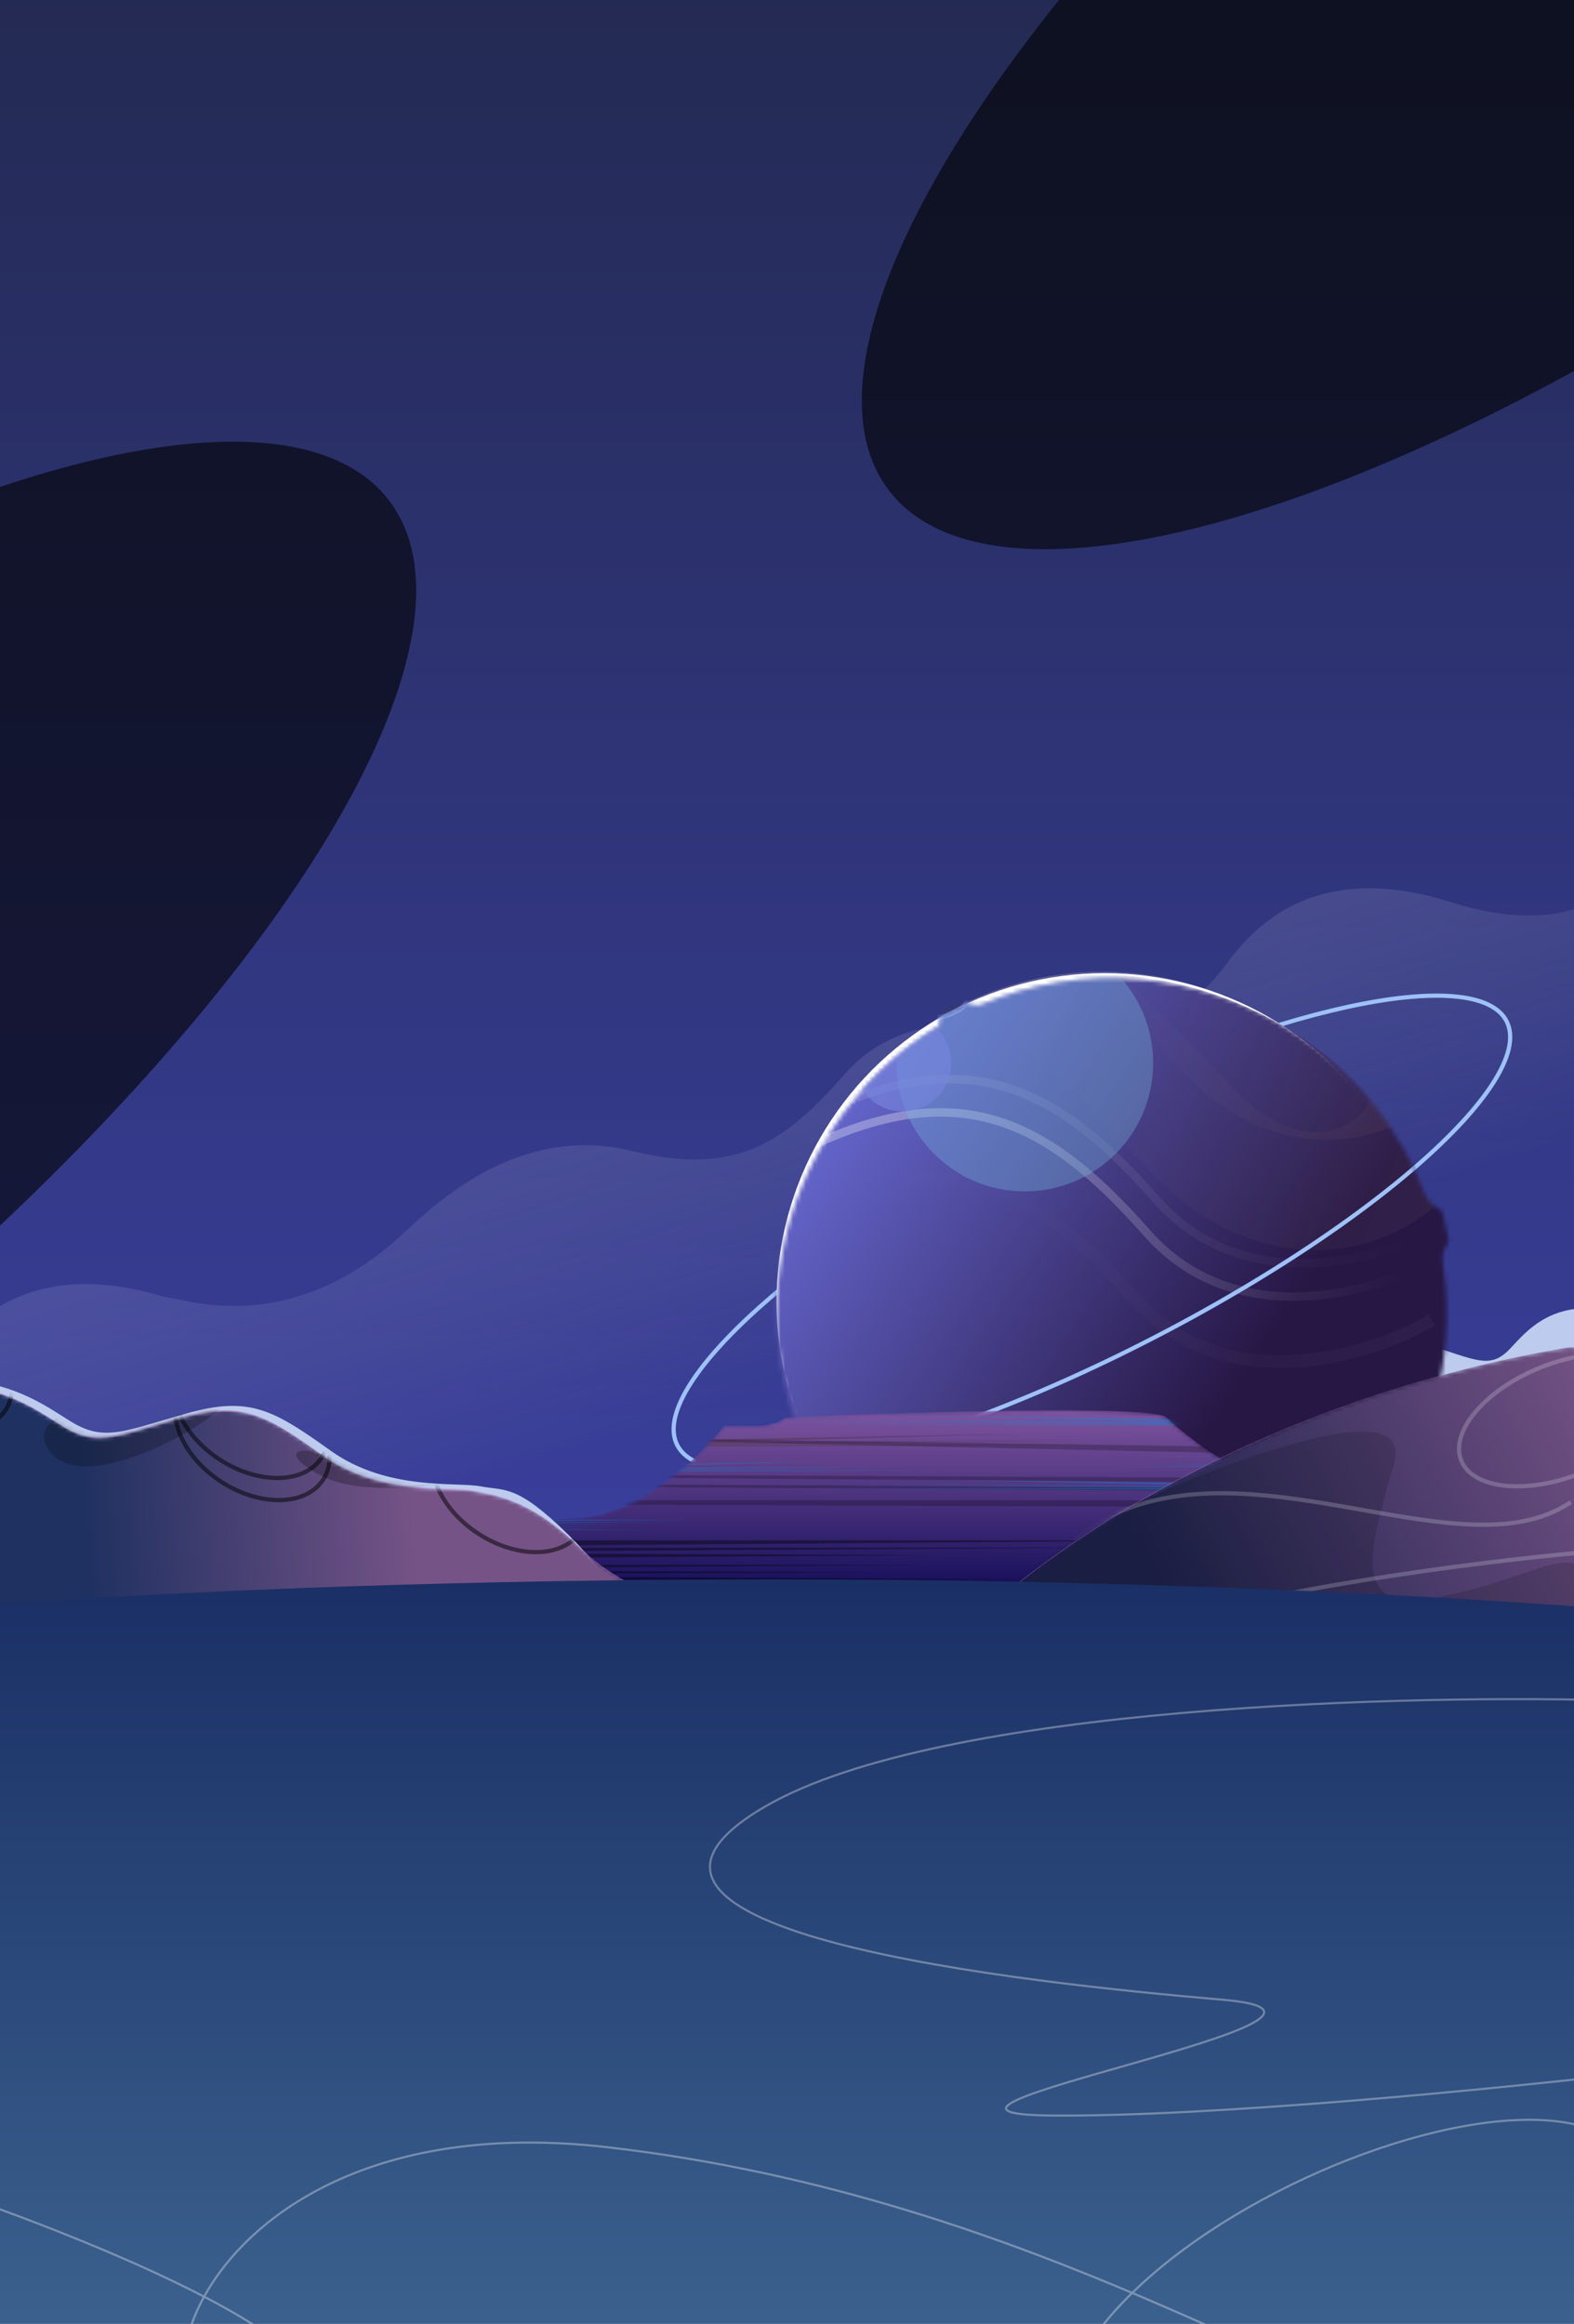 <svg xmlns:xlink="http://www.w3.org/1999/xlink" width="374" height="552" viewBox="0 0 374 552" fill="none" xmlns="http://www.w3.org/2000/svg">
<g clip-path="url(#clip0_151_7687)" fill="none">
<rect y="-330" width="374" height="734" fill="url(&quot;#paint0_linear_151_7687&quot;)"></rect>
<path id="auth_svg_bg_path" fill-rule="evenodd" clip-rule="evenodd" d="M38.968 308.043C40.475 308.26 41.987 308.532 43.5 308.864C68.5 314.364 86.5 301.864 96.5 292.364C106.5 282.864 125.5 267.364 150 273.364C174.5 279.364 186 271.864 200.5 255.364C215 238.864 235.5 243.364 246 246.364C256.5 249.364 278.5 246.864 291.5 228.864C304.5 210.864 323 207.364 345 214.364C362.6 219.964 374 216.698 377.5 214.364V423.364H72.5V517.364H-309V408.364C-301.5 404.698 -281.5 398.464 -261.5 402.864C-236.5 408.364 -218.5 395.864 -208.5 386.364C-198.5 376.864 -179.5 361.364 -155 367.364C-130.5 373.364 -119 365.864 -104.5 349.364C-90 332.864 -69.5 337.364 -59 340.364C-48.5 343.364 -26.5 340.864 -13.5 322.864C-0.704 305.147 17.421 301.478 38.968 308.043Z" fill="url(&quot;#paint1_linear_151_7687&quot;)"></path>
<g filter="url(#filter0_f_151_7687)" fill="none">
<ellipse cx="411.327" cy="-36.814" rx="252.089" ry="84.228" transform="rotate(-37.462 411.327 -36.814)" fill="black" fill-opacity="0.6"></ellipse>
</g>
<g filter="url(#filter1_f_151_7687)" fill="none">
<ellipse cx="-107.673" cy="272.186" rx="252.089" ry="84.228" transform="rotate(-37.462 -107.673 272.186)" fill="black" fill-opacity="0.6"></ellipse>
</g>
<path d="M283.563 348.205C278.602 357.2 276.748 367.379 271.591 369.295C285.528 380.068 358.661 339.973 399.938 319.343C372.594 301.502 362.849 316.37 358.421 320.752C353.992 325.133 350.638 323.048 339.783 319.595C328.928 316.142 325.665 319.371 318.206 328.533C310.747 337.695 299.378 336.057 295.603 337.238C291.829 338.419 289.765 336.961 283.563 348.205Z" fill="#BDCBEE"></path>
<g filter="url(#filter2_f_151_7687)" fill="none">
<circle cx="265" cy="310" r="66" fill="#76B8DE" fill-opacity="0.29"></circle>
</g>
<path d="M357.983 242.582C359.7 245.943 358.805 250.584 355.412 256.232C352.036 261.852 346.266 268.329 338.534 275.25C323.076 289.088 299.862 304.627 272.556 318.575C245.25 332.524 219.054 342.224 198.782 346.639C188.642 348.846 180.013 349.725 173.48 349.167C166.916 348.606 162.631 346.611 160.914 343.25C159.197 339.888 160.092 335.248 163.485 329.6C166.862 323.98 172.631 317.503 180.363 310.582C195.822 296.744 219.035 281.205 246.341 267.256C273.647 253.308 299.843 243.608 320.115 239.193C330.255 236.985 338.884 236.106 345.417 236.665C351.981 237.226 356.266 239.221 357.983 242.582Z" stroke="#9DC1F8" fill="none"></path>
<g filter="url(#filter3_f_151_7687)" fill="none">
<ellipse cx="262.46" cy="305.232" rx="74.269" ry="74.853" transform="rotate(-56.353 262.46 305.232)" fill="#FFFFFF" fill-opacity="0.18"></ellipse>
</g>
<circle cx="262.502" cy="309.142" r="77.986" transform="rotate(-56.353 262.502 309.142)" fill="#FFFFFF"></circle>
<mask id="mask0_151_7687" style="mask-type:alpha" maskUnits="userSpaceOnUse" x="184" y="232" width="161" height="160" fill="none">
<path d="M308.274 245.719C322.614 255.264 332.856 268.656 338.543 283.618C339.796 286.912 342.315 286.522 342.822 288.158C343.217 290.697 343.692 291.486 344.185 294.208C344.433 295.579 342.351 296.724 342.844 299.955C345.734 318.861 341.857 338.861 330.425 356.037C306.078 392.618 256.687 402.535 220.107 378.188C183.527 353.842 173.609 304.451 197.956 267.87C204.565 257.941 213.019 249.976 222.562 244.127C224.023 243.232 222.886 241.236 223.842 240.799C226.233 239.706 226.731 239.309 228.897 238.191C229.541 237.899 231.485 239.388 233.184 238.671C256.968 228.634 285.175 230.346 308.274 245.719Z" fill="url(&quot;#paint2_radial_151_7687&quot;)"></path>
</mask>
<g mask="url(#mask0_151_7687)" fill="none">
<ellipse cx="265.581" cy="312.879" rx="79.564" ry="85.782" transform="rotate(-56.353 265.581 312.879)" fill="url(&quot;#paint3_linear_151_7687&quot;)"></ellipse>
<path d="M340.214 313.577C325.632 322.063 291.064 332.895 269.454 308.341C242.442 277.647 218.757 268.095 172.615 297.173" stroke="url(&quot;#paint4_linear_151_7687&quot;)" stroke-opacity="0.03" stroke-width="3px" fill="none"></path>
<path d="M343.307 298.127C328.725 306.612 294.157 317.445 272.547 292.89C245.535 262.197 221.85 252.644 175.708 281.722" stroke="url(&quot;#paint5_linear_151_7687&quot;)" stroke-opacity="0.3" stroke-width="2px" fill="none"></path>
<path d="M345.555 290.214C330.973 298.699 296.405 309.532 274.795 284.977C247.783 254.284 224.098 244.731 177.956 273.809" stroke="url(&quot;#paint6_linear_151_7687&quot;)" stroke-opacity="0.3" stroke-width="2px" fill="none"></path>
<path d="M340.593 259.38C337.705 281.395 308.571 293.547 285.36 270.5C256.346 241.691 227.199 201.332 183.116 233.445" stroke="url(&quot;#paint7_linear_151_7687&quot;)" stroke-opacity="0.05" stroke-width="28px" fill="none"></path>
<path d="M228.739 239.352C229.859 238.499 229.408 237.802 229.043 237.561C228.676 237.093 224.05 238.244 222.815 240.672C221.581 243.099 227.338 240.419 228.739 239.352Z" stroke="url(&quot;#paint8_linear_151_7687&quot;)" fill="none"></path>
<path d="M228.42 238.754C229.541 237.884 229.091 237.174 228.726 236.928C228.36 236.452 223.732 237.629 222.495 240.104C221.259 242.578 227.019 239.842 228.42 238.754Z" fill="#1F0836"></path>
<path d="M334.397 235.171C332.404 250.17 312.575 258.485 296.821 242.818C277.128 223.234 257.359 195.783 227.337 217.714" stroke="url(&quot;#paint9_linear_151_7687&quot;)" stroke-opacity="0.05" stroke-width="39px" fill="none"></path>
</g>
<mask id="mask1_151_7687" style="mask-type:alpha" maskUnits="userSpaceOnUse" x="184" y="232" width="161" height="160" fill="none">
<path d="M308.274 245.72C322.614 255.264 332.856 268.657 338.544 283.618C339.796 286.912 342.315 286.522 342.822 288.158C343.217 290.697 343.692 291.486 344.185 294.208C344.433 295.579 342.351 296.724 342.844 299.955C345.734 318.861 341.857 338.861 330.425 356.037C306.078 392.618 256.687 402.535 220.107 378.188C183.527 353.842 173.609 304.451 197.956 267.87C204.565 257.941 213.019 249.976 222.562 244.127C224.023 243.232 222.886 241.236 223.842 240.799C226.233 239.706 226.731 239.309 228.897 238.191C229.541 237.899 231.485 239.388 233.184 238.671C256.968 228.634 285.175 230.346 308.274 245.72Z" fill="url(&quot;#paint10_radial_151_7687&quot;)"></path>
</mask>
<g mask="url(#mask1_151_7687)" fill="none">
<path d="M357.983 242.582C358.975 244.524 359.1 246.941 358.295 249.821C357.489 252.704 355.758 256.016 353.093 259.697C347.761 267.058 338.908 275.594 327.252 284.585C315.601 293.572 301.511 302.736 286.16 311.308C270.809 319.879 254.652 327.605 239.043 333.837C223.432 340.07 208.834 344.625 196.471 347.124C184.09 349.627 174.375 349.981 168.092 348.227C164.958 347.351 162.773 345.978 161.489 344.192C160.213 342.417 159.778 340.167 160.274 337.428C161.274 331.905 166.008 324.696 174.226 316.399" stroke="#9DC1F8" fill="none"></path>
<g filter="url(#filter4_f_151_7687)" fill="none">
<circle cx="243.5" cy="252.5" r="30.5" fill="#76B8DE" fill-opacity="0.35"></circle>
</g>
<g filter="url(#filter5_f_151_7687)" fill="none">
<circle cx="214.5" cy="252.5" r="11.5" fill="#7686DE" fill-opacity="0.65"></circle>
</g>
</g>
<mask id="mask2_151_7687" style="mask-type:alpha" maskUnits="userSpaceOnUse" x="78" y="335" width="222" height="48" fill="none">
<path d="M277.227 336.697C280.247 339.77 290.565 347.913 297.108 349.756L299.877 374.339L286.538 382.021C213.387 380.434 69.348 377.259 78.408 377.259C87.468 377.259 100.136 366.913 105.337 361.741C110.286 361.741 123.759 361.495 138.054 360.511C152.348 359.528 166.66 345.557 172.029 338.694C172.868 338.643 175.502 338.571 179.327 338.694C183.153 338.817 185.787 337.414 186.626 336.697C215.568 335.416 274.206 333.624 277.227 336.697Z" fill="#D9D9D9"></path>
</mask>
<g mask="url(#mask2_151_7687)" fill="none">
<path d="M277.227 336.697C280.247 339.77 290.565 347.913 297.108 349.756L299.877 374.339L286.538 382.021C213.387 380.434 69.348 377.259 78.408 377.259C87.468 377.259 100.136 366.913 105.337 361.741C110.286 361.741 123.759 361.495 138.054 360.511C152.348 359.528 166.66 345.557 172.029 338.694C172.868 338.643 175.502 338.571 179.327 338.694C183.153 338.817 185.787 337.414 186.626 336.697C215.568 335.416 274.206 333.624 277.227 336.697Z" fill="url(&quot;#paint11_linear_151_7687&quot;)"></path>
<path d="M244.761 340.538L167.499 341.921L167.751 343.611L282.008 343.15H171.274L267.411 342.382L171.274 342.842L274.207 341.921L170.771 342.535L244.761 340.538Z" fill="#603F71"></path>
<path d="M209.609 336.082L287.042 337.188L286.789 338.54L172.281 338.172L283.258 338.172L186.909 337.557L283.258 337.926L180.1 337.188L283.763 337.68L209.609 336.082Z" fill="#008FDF" fill-opacity="0.41"></path>
<path d="M85.817 340.691L666.558 348.988L664.667 359.129L-194.149 356.363L638.183 356.363L-84.433 351.754L638.183 354.519L-135.508 348.988L641.967 352.676L85.817 340.691Z" fill="black" fill-opacity="0.23"></path>
<path d="M222.696 351.446L300.128 352.553L299.876 353.905L185.367 353.536L296.345 353.536L199.996 352.921L296.345 353.29L193.186 352.553L296.849 353.044L222.696 351.446Z" fill="#008FDF" fill-opacity="0.41"></path>
<path d="M195.358 347.144L131.51 348.251L131.718 349.603L226.138 349.234L134.63 349.234L214.075 348.619L134.63 348.988L219.691 348.251L134.214 348.742L195.358 347.144Z" fill="#008FDF" fill-opacity="0.41"></path>
<path d="M164.479 360.972H103.575L96.025 364.045L130.504 363.738H102.317L102.82 363.431H155.419L101.562 363.123L143.842 362.97L102.317 362.816L146.359 362.509H101.813C101.411 362.509 101.813 362.304 102.065 362.201L147.114 361.894L105.84 361.741L158.187 361.433H105.085L164.479 360.972Z" fill="#008FDF" fill-opacity="0.41"></path>
<path d="M287.042 365.889H57.309L28.829 377.566L158.885 376.398H52.562L54.461 375.23H252.866L49.714 374.063L209.198 373.479L52.562 372.895L218.691 371.727H50.663C49.145 371.727 50.663 370.949 51.613 370.56L221.539 369.392L65.853 368.808L263.309 367.64H63.005L287.042 365.889Z" fill="black" fill-opacity="0.41"></path>
<path d="M264.391 348.374L325.295 348.374L332.845 345.301L298.367 345.608L326.554 345.608L326.05 345.915L273.451 345.915L327.309 346.223L285.028 346.376L326.554 346.53L282.512 346.837L327.057 346.837C327.46 346.837 327.057 347.042 326.805 347.144L281.757 347.452L323.03 347.605L270.683 347.913L323.785 347.913L264.391 348.374Z" fill="#008FDF" fill-opacity="0.41"></path>
</g>
<mask id="mask3_151_7687" style="mask-type:alpha" maskUnits="userSpaceOnUse" x="227" y="320" width="158" height="93" fill="none">
<path d="M372.513 320.057C360.919 322.079 286.713 333.876 227 388.48L235.696 405.838C272.074 410.164 369.18 419.048 383.239 403.037C385.413 400.561 387.007 317.529 372.513 320.057Z" fill="url(&quot;#paint12_linear_151_7687&quot;)"></path>
</mask>
<g mask="url(#mask3_151_7687)" fill="none">
<path d="M372.513 320.057C360.919 322.079 286.713 333.876 227 388.48L235.696 405.838C272.074 410.164 364.832 406.849 378.89 390.839C381.065 388.363 387.007 317.529 372.513 320.057Z" fill="#9B7CB0"></path>
<path d="M372.803 320.057C361.209 322.079 287.003 333.876 227.29 388.48L235.986 405.838C272.364 410.164 388.311 423.686 402.37 407.675C404.544 405.199 387.297 317.529 372.803 320.057Z" fill="url(&quot;#paint13_linear_151_7687&quot;)"></path>
<path d="M331.207 347.864C337.121 328.045 282.268 350.504 254.103 364.211C238.643 374.941 207.492 396.67 206.564 397.749C205.637 398.827 321.062 412.437 375.992 410.864C380.775 406.707 383.325 380.39 378.456 374.323C372.368 366.739 364.687 374.66 343.382 379.042C322.076 383.424 323.816 372.638 331.207 347.864Z" fill="black" fill-opacity="0.15"></path>
<path d="M265.697 388.648C302.429 376.262 362.126 369.824 379.905 368.425" stroke="#FFFFFF" stroke-opacity="0.2" fill="none"></path>
<path d="M254.827 365.728C290.916 337.078 345.846 375.503 373.238 356.796" stroke="#FFFFFF" stroke-opacity="0.2" fill="none"></path>
<path d="M374.476 350.362C367.783 352.821 361.339 353.539 356.341 352.735C351.321 351.927 347.885 349.614 346.943 346.146C346.001 342.678 347.67 338.49 351.38 334.475C355.073 330.477 360.702 326.76 367.395 324.301C374.087 321.843 380.531 321.125 385.529 321.929C390.549 322.737 393.985 325.049 394.927 328.517C395.87 331.986 394.2 336.174 390.49 340.189C386.797 344.186 381.168 347.903 374.476 350.362Z" stroke="#FFFFFF" stroke-opacity="0.2" fill="none"></path>
</g>
<path d="M135 364.5C144.81 374.103 150.374 385.137 158.5 387C140.984 399.385 22.153 358.852 -44.358 338.159C-9.074 317.457 9.413 333.261 17.153 337.849C24.893 342.437 29.249 340.01 44.268 335.756C59.286 331.502 64.989 334.883 78.522 344.557C92.055 354.232 108.335 351.936 114.22 353.058C120.106 354.18 122.738 352.496 135 364.5Z" fill="#BDCBEE"></path>
<mask id="mask4_151_7687" style="mask-type:alpha" maskUnits="userSpaceOnUse" x="-66" y="328" width="242" height="64" fill="none">
<path d="M138.726 368.223C148.536 377.825 167.24 383.952 175.366 385.815C157.85 398.2 -142.259 395.657 -46.062 339.216C-10.778 318.515 7.709 334.319 15.449 338.907C23.189 343.495 27.545 341.068 42.564 336.814C57.582 332.56 63.285 335.941 76.818 345.615C90.351 355.289 106.631 352.994 112.517 354.116C118.402 355.238 126.464 356.219 138.726 368.223Z" fill="url(&quot;#paint14_linear_151_7687&quot;)"></path>
</mask>
<g mask="url(#mask4_151_7687)" fill="none">
<path d="M138.434 368.159C148.243 377.762 166.948 383.888 175.073 385.751C157.558 398.137 20.157 359.846 -46.354 339.153C-11.07 318.451 7.417 334.255 15.156 338.844C22.896 343.432 27.253 341.005 42.271 336.751C57.29 332.497 62.992 335.878 76.525 345.552C90.058 355.226 106.338 352.931 112.224 354.053C118.11 355.175 126.171 356.156 138.434 368.159Z" fill="#9D6BB5"></path>
<path d="M138.663 368.515C148.472 378.118 167.177 384.245 175.303 386.107C157.787 398.493 -149.399 385.471 -46.125 339.509C-10.841 318.807 7.646 334.611 15.386 339.2C23.125 343.788 27.482 341.361 42.5 337.107C57.519 332.853 63.222 336.234 76.755 345.908C90.288 355.582 106.567 353.287 112.453 354.409C118.339 355.531 126.401 356.512 138.663 368.515Z" fill="url(&quot;#paint15_linear_151_7687&quot;)"></path>
<path d="M76.798 351.441C74.805 354.529 71.148 356.194 66.757 356.318C62.37 356.442 57.304 355.019 52.618 351.995C47.932 348.971 44.549 344.941 42.855 340.892C41.159 336.84 41.17 332.822 43.162 329.734C45.155 326.647 48.812 324.982 53.203 324.858C57.59 324.734 62.656 326.156 67.342 329.181C72.028 332.205 75.411 336.235 77.105 340.284C78.8 344.335 78.79 348.354 76.798 351.441Z" stroke="#000000" stroke-opacity="0.5" fill="none"></path>
<path d="M76.453 346.189C74.46 349.277 70.803 350.941 66.412 351.065C62.025 351.189 56.959 349.767 52.273 346.743C47.587 343.719 44.204 339.689 42.51 335.64C40.814 331.588 40.825 327.57 42.817 324.482C44.81 321.395 48.467 319.73 52.857 319.606C57.245 319.482 62.31 320.904 66.997 323.928C71.683 326.953 75.066 330.983 76.76 335.032C78.455 339.083 78.445 343.102 76.453 346.189Z" stroke="#000000" stroke-opacity="0.5" fill="none"></path>
<path d="M137.912 363.796C135.919 366.884 132.262 368.548 127.872 368.672C123.484 368.796 118.419 367.374 113.732 364.35C109.046 361.326 105.664 357.295 103.969 353.246C102.274 349.195 102.284 345.176 104.277 342.089C106.269 339.001 109.927 337.337 114.317 337.213C118.704 337.089 123.77 338.511 128.456 341.535C133.142 344.56 136.525 348.59 138.219 352.639C139.915 356.69 139.905 360.709 137.912 363.796Z" stroke="#000000" stroke-opacity="0.5" fill="none"></path>
<path d="M1.382 334.827C-0.61 337.914 -4.268 339.579 -8.658 339.703C-13.045 339.827 -18.111 338.405 -22.797 335.381C-27.484 332.356 -30.866 328.326 -32.561 324.277C-34.256 320.226 -34.246 316.207 -32.253 313.12C-30.261 310.032 -26.603 308.367 -22.213 308.243C-17.826 308.119 -12.76 309.542 -8.074 312.566C-3.387 315.59 -0.005 319.62 1.69 323.669C3.385 327.721 3.375 331.739 1.382 334.827Z" stroke="#000000" stroke-opacity="0.5" fill="none"></path>
<path d="M53.421 331.965C57.736 333.973 20.069 357.468 11.514 344.337C2.96 331.206 49.106 329.957 53.421 331.965Z" fill="black" fill-opacity="0.23"></path>
<path d="M77.057 350.877C85.825 355.105 102.966 353.171 110.441 351.675C103.733 351.753 88.265 350.915 80.057 346.93C69.798 341.949 66.097 345.591 77.057 350.877Z" fill="black" fill-opacity="0.25"></path>
</g>
<path d="M380.5 382C211.3 369.6 48.333 376.833 -12 382L-19 564H380.5C381.333 502.667 382.5 380.4 380.5 382Z" fill="url(&quot;#paint16_linear_151_7687&quot;)"></path>
<path d="M249.5 502.5C287.9 502.9 357.167 496 387 492.5V404C336 402.333 223.6 405 182 429C130 459 244 471 290.5 475C337 479 201.5 502 249.5 502.5Z" stroke="#FFFFFF" stroke-opacity="0.33" stroke-width="0.5px" fill="none"></path>
<path d="M-16.5 519C25.5 533 100.8 564 66 576C22.5 591 39 498 144 510C249 522 317 574.5 337 569C357 563.5 412 548.5 388 513C364 477.5 210.5 549.5 262 600.5" stroke="#FFFFFF" stroke-opacity="0.33" stroke-width="0.5px" fill="none"></path>
</g>
<defs>
<filter id="filter0_f_151_7687" x="110.727" y="-298.128" width="601.2" height="522.629" filterUnits="userSpaceOnUse" color-interpolation-filters="sRGB">
<feFlood flood-opacity="0" result="BackgroundImageFix"></feFlood>
<feBlend mode="normal" in="SourceGraphic" in2="BackgroundImageFix" result="shape"></feBlend>
<feGaussianBlur stdDeviation="47" result="effect1_foregroundBlur_151_7687"></feGaussianBlur>
</filter>
<filter id="filter1_f_151_7687" x="-408.273" y="10.872" width="601.2" height="522.629" filterUnits="userSpaceOnUse" color-interpolation-filters="sRGB">
<feFlood flood-opacity="0" result="BackgroundImageFix"></feFlood>
<feBlend mode="normal" in="SourceGraphic" in2="BackgroundImageFix" result="shape"></feBlend>
<feGaussianBlur stdDeviation="47" result="effect1_foregroundBlur_151_7687"></feGaussianBlur>
</filter>
<filter id="filter2_f_151_7687" x="123" y="168" width="284" height="284" filterUnits="userSpaceOnUse" color-interpolation-filters="sRGB">
<feFlood flood-opacity="0" result="BackgroundImageFix"></feFlood>
<feBlend mode="normal" in="SourceGraphic" in2="BackgroundImageFix" result="shape"></feBlend>
<feGaussianBlur stdDeviation="38" result="effect1_foregroundBlur_151_7687"></feGaussianBlur>
</filter>
<filter id="filter3_f_151_7687" x="171.777" y="214.775" width="181.365" height="180.913" filterUnits="userSpaceOnUse" color-interpolation-filters="sRGB">
<feFlood flood-opacity="0" result="BackgroundImageFix"></feFlood>
<feBlend mode="normal" in="SourceGraphic" in2="BackgroundImageFix" result="shape"></feBlend>
<feGaussianBlur stdDeviation="8" result="effect1_foregroundBlur_151_7687"></feGaussianBlur>
</filter>
<filter id="filter4_f_151_7687" x="193" y="202" width="101" height="101" filterUnits="userSpaceOnUse" color-interpolation-filters="sRGB">
<feFlood flood-opacity="0" result="BackgroundImageFix"></feFlood>
<feBlend mode="normal" in="SourceGraphic" in2="BackgroundImageFix" result="shape"></feBlend>
<feGaussianBlur stdDeviation="10" result="effect1_foregroundBlur_151_7687"></feGaussianBlur>
</filter>
<filter id="filter5_f_151_7687" x="191" y="229" width="47" height="47" filterUnits="userSpaceOnUse" color-interpolation-filters="sRGB">
<feFlood flood-opacity="0" result="BackgroundImageFix"></feFlood>
<feBlend mode="normal" in="SourceGraphic" in2="BackgroundImageFix" result="shape"></feBlend>
<feGaussianBlur stdDeviation="6" result="effect1_foregroundBlur_151_7687"></feGaussianBlur>
</filter>
<linearGradient id="paint0_linear_151_7687" x1="187" y1="-330" x2="187" y2="745.56" gradientUnits="userSpaceOnUse">
<stop offset="0.271" stop-color="#21284B"></stop>
<stop offset="1" stop-color="#5153E7"></stop>
</linearGradient>
<linearGradient id="paint1_linear_151_7687" x1="-145" y1="254.5" x2="-81" y2="461.5" gradientUnits="userSpaceOnUse">
<stop stop-color="#8886D9" stop-opacity="0.33"></stop>
<stop offset="0.779" stop-color="white" stop-opacity="0"></stop>
</linearGradient>
<radialGradient id="paint2_radial_151_7687" cx="0" cy="0" r="1" gradientUnits="userSpaceOnUse" gradientTransform="translate(264.19 311.954) rotate(33.647) scale(79.564)">
<stop offset="0.719" stop-color="#2E1D5E"></stop>
<stop offset="1" stop-color="#413072"></stop>
</radialGradient>
<linearGradient id="paint3_linear_151_7687" x1="265.581" y1="227.097" x2="265.581" y2="398.662" gradientUnits="userSpaceOnUse">
<stop stop-color="#6567CE"></stop>
<stop offset="0.693" stop-color="#271745"></stop>
</linearGradient>
<linearGradient id="paint4_linear_151_7687" x1="328.889" y1="326.58" x2="208.509" y2="278.844" gradientUnits="userSpaceOnUse">
<stop stop-color="white"></stop>
<stop offset="1" stop-color="white" stop-opacity="0"></stop>
</linearGradient>
<linearGradient id="paint5_linear_151_7687" x1="330.681" y1="308.363" x2="229.021" y2="260.8" gradientUnits="userSpaceOnUse">
<stop stop-color="white" stop-opacity="0"></stop>
<stop offset="1" stop-color="white"></stop>
</linearGradient>
<linearGradient id="paint6_linear_151_7687" x1="332.929" y1="300.45" x2="231.269" y2="252.888" gradientUnits="userSpaceOnUse">
<stop stop-color="white" stop-opacity="0"></stop>
<stop offset="1" stop-color="white" stop-opacity="0.35"></stop>
</linearGradient>
<linearGradient id="paint7_linear_151_7687" x1="344.402" y1="282.031" x2="239.776" y2="241.407" gradientUnits="userSpaceOnUse">
<stop stop-color="#F1C480"></stop>
<stop offset="1" stop-color="#F3D4A4" stop-opacity="0"></stop>
</linearGradient>
<linearGradient id="paint8_linear_151_7687" x1="227.55" y1="242.122" x2="226.631" y2="240.205" gradientUnits="userSpaceOnUse">
<stop stop-color="white"></stop>
<stop offset="1" stop-color="white" stop-opacity="0"></stop>
</linearGradient>
<linearGradient id="paint9_linear_151_7687" x1="336.957" y1="250.594" x2="265.909" y2="222.934" gradientUnits="userSpaceOnUse">
<stop stop-color="#F1C480"></stop>
<stop offset="1" stop-color="#F3D4A4" stop-opacity="0"></stop>
</linearGradient>
<radialGradient id="paint10_radial_151_7687" cx="0" cy="0" r="1" gradientUnits="userSpaceOnUse" gradientTransform="translate(264.19 311.954) rotate(33.647) scale(79.564)">
<stop offset="0.719" stop-color="#2E1D5E"></stop>
<stop offset="1" stop-color="#413072"></stop>
</radialGradient>
<linearGradient id="paint11_linear_151_7687" x1="188.938" y1="335" x2="188.938" y2="382.021" gradientUnits="userSpaceOnUse">
<stop stop-color="#7E549F"></stop>
<stop offset="1" stop-color="#090752"></stop>
</linearGradient>
<linearGradient id="paint12_linear_151_7687" x1="376.861" y1="315.506" x2="294.137" y2="348.854" gradientUnits="userSpaceOnUse">
<stop stop-color="#353F7D"></stop>
<stop offset="1" stop-color="#1F234E"></stop>
</linearGradient>
<linearGradient id="paint13_linear_151_7687" x1="377.151" y1="315.506" x2="273.181" y2="371.305" gradientUnits="userSpaceOnUse">
<stop stop-color="#765387"></stop>
<stop offset="1" stop-color="#1F234E"></stop>
</linearGradient>
<linearGradient id="paint14_linear_151_7687" x1="97.959" y1="344.22" x2="18.62" y2="361.046" gradientUnits="userSpaceOnUse">
<stop stop-color="#354E8F"></stop>
<stop offset="1" stop-color="#1F3161"></stop>
</linearGradient>
<linearGradient id="paint15_linear_151_7687" x1="97.896" y1="344.513" x2="19.032" y2="349.949" gradientUnits="userSpaceOnUse">
<stop stop-color="#765387"></stop>
<stop offset="1" stop-color="#1F3161"></stop>
</linearGradient>
<linearGradient id="paint16_linear_151_7687" x1="181.302" y1="375.153" x2="181.302" y2="564" gradientUnits="userSpaceOnUse">
<stop stop-color="#1A2F65"></stop>
<stop offset="1" stop-color="#3D6491"></stop>
</linearGradient>
<clipPath id="clip0_151_7687">
<rect width="374" height="552" fill="white"></rect>
</clipPath>
<linearGradient id="paint0_linear_151_7687" x1="187" y1="-330" x2="187" y2="745.56" gradientUnits="userSpaceOnUse">
<stop offset="0.271" stop-color="#21284B"></stop>
<stop offset="1" stop-color="#5153E7"></stop>
</linearGradient><linearGradient id="paint1_linear_151_7687" x1="-145" y1="254.5" x2="-81" y2="461.5" gradientUnits="userSpaceOnUse">
<stop stop-color="#8886D9" stop-opacity="0.33"></stop>
<stop offset="0.779" stop-color="white" stop-opacity="0"></stop>
</linearGradient><radialGradient id="paint2_radial_151_7687" cx="0" cy="0" r="1" gradientUnits="userSpaceOnUse" gradientTransform="translate(264.19 311.954) rotate(33.647) scale(79.564)">
<stop offset="0.719" stop-color="#2E1D5E"></stop>
<stop offset="1" stop-color="#413072"></stop>
</radialGradient><linearGradient id="paint3_linear_151_7687" x1="265.581" y1="227.097" x2="265.581" y2="398.662" gradientUnits="userSpaceOnUse">
<stop stop-color="#6567CE"></stop>
<stop offset="0.693" stop-color="#271745"></stop>
</linearGradient><linearGradient id="paint4_linear_151_7687" x1="328.889" y1="326.58" x2="208.509" y2="278.844" gradientUnits="userSpaceOnUse">
<stop stop-color="white"></stop>
<stop offset="1" stop-color="white" stop-opacity="0"></stop>
</linearGradient><linearGradient id="paint5_linear_151_7687" x1="330.681" y1="308.363" x2="229.021" y2="260.8" gradientUnits="userSpaceOnUse">
<stop stop-color="white" stop-opacity="0"></stop>
<stop offset="1" stop-color="white"></stop>
</linearGradient><linearGradient id="paint6_linear_151_7687" x1="332.929" y1="300.45" x2="231.269" y2="252.888" gradientUnits="userSpaceOnUse">
<stop stop-color="white" stop-opacity="0"></stop>
<stop offset="1" stop-color="white" stop-opacity="0.35"></stop>
</linearGradient><linearGradient id="paint7_linear_151_7687" x1="344.402" y1="282.031" x2="239.776" y2="241.407" gradientUnits="userSpaceOnUse">
<stop stop-color="#F1C480"></stop>
<stop offset="1" stop-color="#F3D4A4" stop-opacity="0"></stop>
</linearGradient><linearGradient id="paint8_linear_151_7687" x1="227.55" y1="242.122" x2="226.631" y2="240.205" gradientUnits="userSpaceOnUse">
<stop stop-color="white"></stop>
<stop offset="1" stop-color="white" stop-opacity="0"></stop>
</linearGradient><linearGradient id="paint9_linear_151_7687" x1="336.957" y1="250.594" x2="265.909" y2="222.934" gradientUnits="userSpaceOnUse">
<stop stop-color="#F1C480"></stop>
<stop offset="1" stop-color="#F3D4A4" stop-opacity="0"></stop>
</linearGradient><radialGradient id="paint10_radial_151_7687" cx="0" cy="0" r="1" gradientUnits="userSpaceOnUse" gradientTransform="translate(264.19 311.954) rotate(33.647) scale(79.564)">
<stop offset="0.719" stop-color="#2E1D5E"></stop>
<stop offset="1" stop-color="#413072"></stop>
</radialGradient><linearGradient id="paint11_linear_151_7687" x1="188.938" y1="335" x2="188.938" y2="382.021" gradientUnits="userSpaceOnUse">
<stop stop-color="#7E549F"></stop>
<stop offset="1" stop-color="#090752"></stop>
</linearGradient><linearGradient id="paint12_linear_151_7687" x1="376.861" y1="315.506" x2="294.137" y2="348.854" gradientUnits="userSpaceOnUse">
<stop stop-color="#353F7D"></stop>
<stop offset="1" stop-color="#1F234E"></stop>
</linearGradient><linearGradient id="paint13_linear_151_7687" x1="377.151" y1="315.506" x2="273.181" y2="371.305" gradientUnits="userSpaceOnUse">
<stop stop-color="#765387"></stop>
<stop offset="1" stop-color="#1F234E"></stop>
</linearGradient><linearGradient id="paint14_linear_151_7687" x1="97.959" y1="344.22" x2="18.62" y2="361.046" gradientUnits="userSpaceOnUse">
<stop stop-color="#354E8F"></stop>
<stop offset="1" stop-color="#1F3161"></stop>
</linearGradient><linearGradient id="paint15_linear_151_7687" x1="97.896" y1="344.513" x2="19.032" y2="349.949" gradientUnits="userSpaceOnUse">
<stop stop-color="#765387"></stop>
<stop offset="1" stop-color="#1F3161"></stop>
</linearGradient><linearGradient id="paint16_linear_151_7687" x1="181.302" y1="375.153" x2="181.302" y2="564" gradientUnits="userSpaceOnUse">
<stop stop-color="#1A2F65"></stop>
<stop offset="1" stop-color="#3D6491"></stop>
</linearGradient></defs>
</svg>